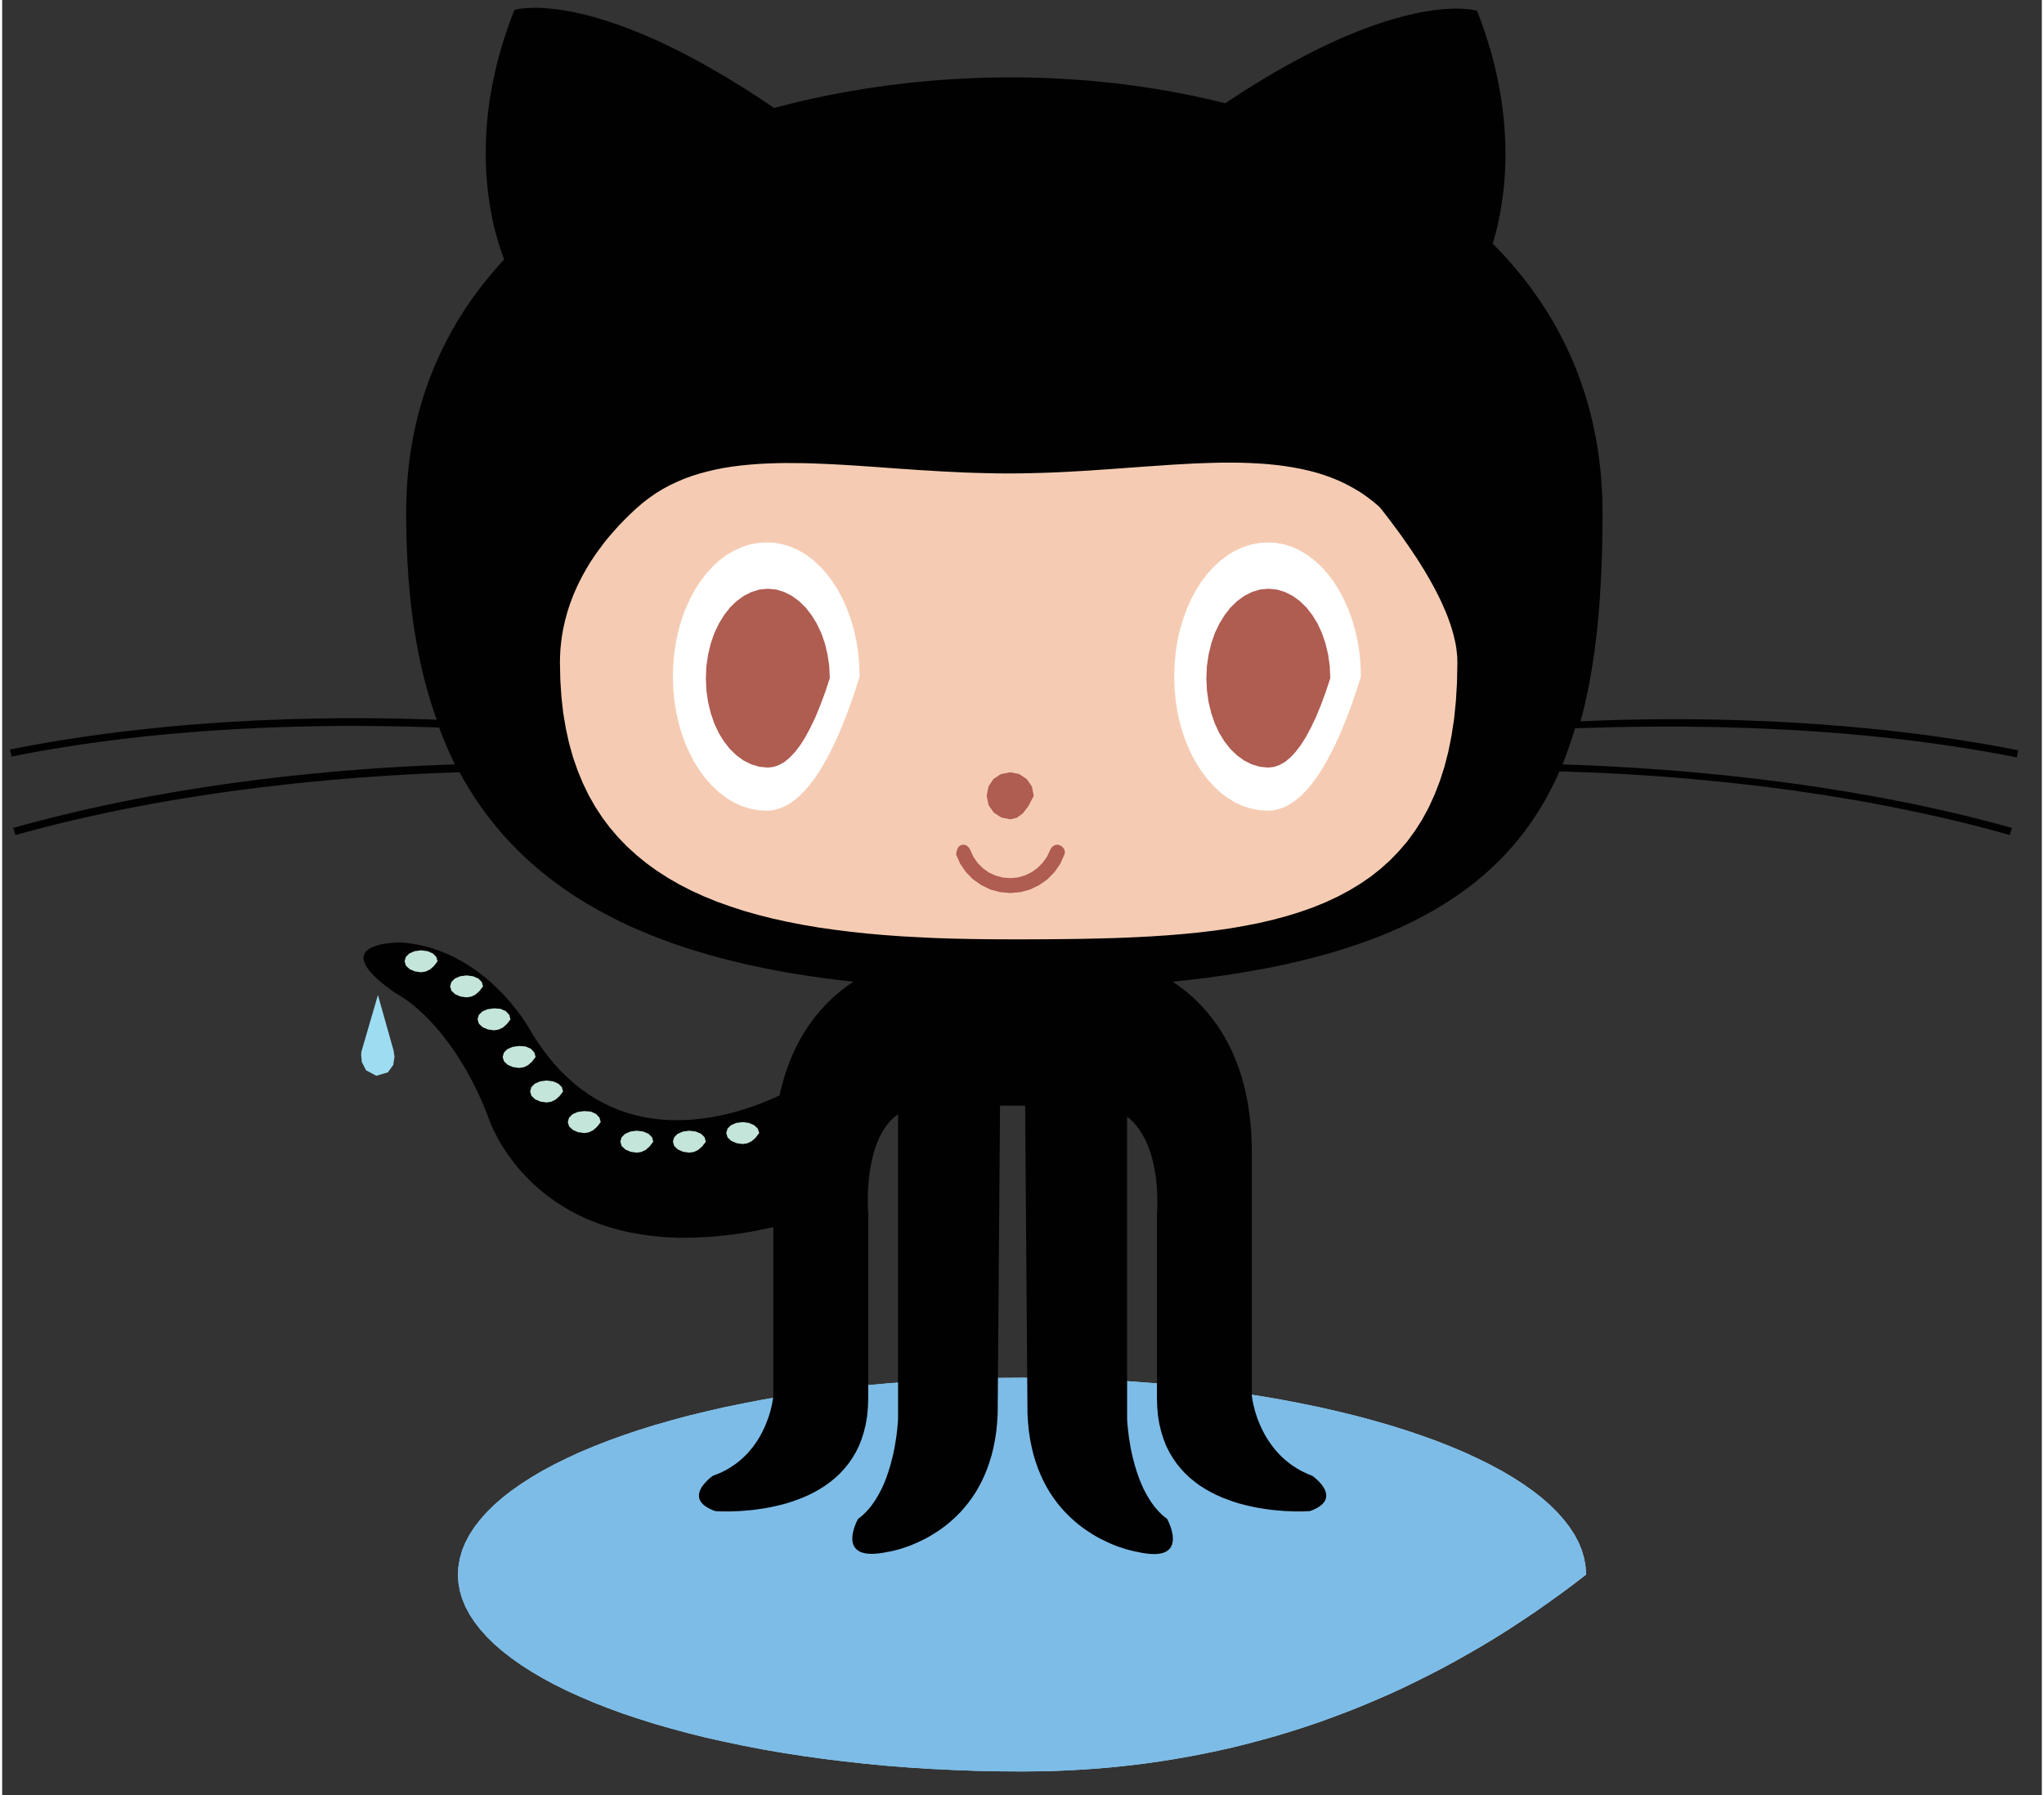 <?xml version="1.0" encoding="UTF-8" standalone="no"?>
<!DOCTYPE svg PUBLIC "-//W3C//DTD SVG 1.1//EN" "http://www.w3.org/Graphics/SVG/1.1/DTD/svg11.dtd">
<svg version="1.1" xmlns="http://www.w3.org/2000/svg" xmlns:xlink="http://www.w3.org/1999/xlink" preserveAspectRatio="xMidYMid meet" viewBox="-1 -0.617 260 228.867" width="256" height="224.87"><rect x="-1" y="-0.617" width="260" height="228.867" fill="#333333" stroke="none"/><defs><path d="M134.9 175.13L137.8 175.24L140.66 175.38L143.49 175.56L146.28 175.78L149.02 176.03L151.72 176.33L154.38 176.65L156.98 177.02L159.54 177.41L162.04 177.84L164.48 178.31L166.87 178.8L169.2 179.33L171.46 179.88L173.66 180.47L175.79 181.08L177.85 181.72L179.84 182.39L181.75 183.08L183.59 183.8L185.35 184.54L187.02 185.31L188.62 186.1L190.13 186.91L191.54 187.74L192.87 188.6L194.11 189.47L195.25 190.36L196.29 191.27L197.23 192.2L198.07 193.15L198.81 194.11L199.44 195.08L199.96 196.07L200.37 197.07L200.66 198.09L200.84 199.11L200.9 200.15L199.29 201.39L197.66 202.6L196.03 203.77L194.39 204.92L192.73 206.03L191.07 207.12L189.4 208.17L187.72 209.19L186.03 210.17L184.33 211.13L182.62 212.06L180.9 212.95L179.18 213.81L177.44 214.65L175.7 215.45L173.94 216.21L172.18 216.95L170.4 217.66L168.62 218.33L166.83 218.98L165.02 219.59L163.21 220.17L161.39 220.72L159.56 221.23L157.72 221.72L155.87 222.18L154.01 222.6L152.15 222.99L150.27 223.35L148.38 223.68L146.49 223.98L144.58 224.25L142.67 224.48L140.74 224.69L138.81 224.86L136.87 225L134.91 225.11L132.95 225.19L130.98 225.23L129 225.25L126.04 225.23L123.1 225.17L120.2 225.06L117.34 224.92L114.51 224.74L111.72 224.52L108.98 224.26L106.28 223.96L103.62 223.63L101.02 223.27L98.46 222.87L95.96 222.44L93.52 221.97L91.13 221.47L88.8 220.95L86.54 220.39L84.34 219.8L82.21 219.19L80.15 218.54L78.16 217.88L76.25 217.18L74.41 216.46L72.65 215.71L70.98 214.95L69.38 214.16L67.87 213.34L66.46 212.51L65.13 211.66L63.89 210.78L62.75 209.89L61.71 208.99L60.77 208.06L59.93 207.12L59.19 206.16L58.56 205.19L58.04 204.21L57.63 203.21L57.34 202.2L57.16 201.18L57.1 200.15L57.16 199.11L57.34 198.09L57.63 197.07L58.04 196.07L58.56 195.08L59.19 194.11L59.93 193.15L60.77 192.2L61.71 191.27L62.75 190.36L63.89 189.47L65.13 188.6L66.46 187.74L67.87 186.91L69.38 186.1L70.98 185.31L72.65 184.54L74.41 183.8L76.25 183.08L78.16 182.39L80.15 181.72L82.21 181.08L84.34 180.47L86.54 179.88L88.8 179.33L91.13 178.8L93.52 178.31L95.96 177.84L98.46 177.41L101.02 177.02L103.62 176.65L106.28 176.33L108.98 176.03L111.72 175.78L114.51 175.56L117.34 175.38L120.2 175.24L123.1 175.13L126.04 175.07L129 175.05L131.96 175.07L134.9 175.13Z" id="a2PxOUolfr"></path><path d="M134.9 175.13L137.8 175.24L140.66 175.38L143.49 175.56L146.28 175.78L149.02 176.03L151.72 176.33L154.38 176.65L156.98 177.02L159.54 177.41L162.04 177.84L164.48 178.31L166.87 178.8L169.2 179.33L171.46 179.88L173.66 180.47L175.79 181.08L177.85 181.72L179.84 182.39L181.75 183.08L183.59 183.8L185.35 184.54L187.02 185.31L188.62 186.1L190.13 186.91L191.54 187.74L192.87 188.6L194.11 189.47L195.25 190.36L196.29 191.27L197.23 192.2L198.07 193.15L198.81 194.11L199.44 195.08L199.96 196.07L200.37 197.07L200.66 198.09L200.84 199.11L200.9 200.15L199.29 201.39L197.66 202.6L196.03 203.77L194.39 204.92L192.73 206.03L191.07 207.12L189.4 208.17L187.72 209.19L186.03 210.17L184.33 211.13L182.62 212.06L180.9 212.95L179.18 213.81L177.44 214.65L175.7 215.45L173.94 216.21L172.18 216.95L170.4 217.66L168.62 218.33L166.83 218.98L165.02 219.59L163.21 220.17L161.39 220.72L159.56 221.23L157.72 221.72L155.87 222.18L154.01 222.6L152.15 222.99L150.27 223.35L148.38 223.68L146.49 223.98L144.58 224.25L142.67 224.48L140.74 224.69L138.81 224.86L136.87 225L134.91 225.11L132.95 225.19L130.98 225.23L129 225.25L126.04 225.23L123.1 225.17L120.2 225.06L117.34 224.92L114.51 224.74L111.72 224.52L108.98 224.26L106.28 223.96L103.62 223.63L101.02 223.27L98.46 222.87L95.96 222.44L93.52 221.97L91.13 221.47L88.8 220.95L86.54 220.39L84.34 219.8L82.21 219.19L80.15 218.54L78.16 217.88L76.25 217.18L74.41 216.46L72.65 215.71L70.98 214.95L69.38 214.16L67.87 213.34L66.46 212.51L65.13 211.66L63.89 210.78L62.75 209.89L61.71 208.99L60.77 208.06L59.93 207.12L59.19 206.16L58.56 205.19L58.04 204.21L57.63 203.21L57.34 202.2L57.16 201.18L57.1 200.15L57.16 199.11L57.34 198.09L57.63 197.07L58.04 196.07L58.56 195.08L59.19 194.11L59.93 193.15L60.77 192.2L61.71 191.27L62.75 190.36L63.89 189.47L65.13 188.6L66.46 187.74L67.87 186.91L69.38 186.1L70.98 185.31L72.65 184.54L74.41 183.8L76.25 183.08L78.16 182.39L80.15 181.72L82.21 181.08L84.34 180.47L86.54 179.88L88.8 179.33L91.13 178.8L93.52 178.31L95.96 177.84L98.46 177.41L101.02 177.02L103.62 176.65L106.28 176.33L108.98 176.03L111.72 175.78L114.51 175.56L117.34 175.38L120.2 175.24L123.1 175.13L126.04 175.07L129 175.05L131.96 175.07L134.9 175.13Z" id="a1qmX7gTJN"></path><path d="M48.3 131.22L48.7 132.64L48.9 133.35L49.01 134.13L48.85 135.17L48.17 136.11L46.7 136.55L45.39 135.85L44.85 134.81L44.76 133.86L44.8 133.45L45.01 132.73L46.06 129.13L46.9 126.25L47.7 129.09L48.3 131.22Z" id="g5SF7STIpE"></path><path d="M68.13 0.42L68.71 0.47L69.33 0.53L69.99 0.61L70.69 0.72L71.44 0.85L72.23 1.01L73.06 1.2L73.93 1.42L74.85 1.68L75.81 1.97L76.82 2.3L77.87 2.66L78.97 3.07L80.11 3.53L81.29 4.03L82.53 4.57L83.8 5.17L85.13 5.82L86.5 6.53L87.91 7.29L89.37 8.11L90.88 8.98L92.44 9.93L94.05 10.93L95.7 12.01L97.4 13.15L98.13 12.96L98.86 12.77L99.59 12.59L100.33 12.41L101.06 12.24L101.8 12.07L102.54 11.9L103.29 11.75L104.03 11.59L104.78 11.44L105.52 11.3L106.27 11.16L107.02 11.03L107.78 10.9L108.53 10.77L109.28 10.65L110.04 10.54L110.8 10.43L111.55 10.32L112.31 10.22L113.07 10.13L113.83 10.04L114.59 9.95L115.36 9.87L116.12 9.8L116.88 9.73L117.65 9.66L118.41 9.6L119.18 9.54L119.94 9.49L120.71 9.45L121.47 9.41L122.24 9.37L123.01 9.34L123.77 9.31L124.54 9.29L125.3 9.27L126.07 9.26L126.83 9.25L127.6 9.25L128.3 9.25L128.99 9.26L129.69 9.27L130.39 9.28L131.09 9.3L131.78 9.32L132.48 9.35L133.18 9.38L133.87 9.42L134.57 9.46L135.26 9.5L135.95 9.55L136.65 9.6L137.34 9.65L138.03 9.71L138.72 9.78L139.41 9.85L140.1 9.92L140.79 9.99L141.48 10.07L142.16 10.16L142.85 10.25L143.53 10.34L144.21 10.44L144.89 10.54L145.57 10.64L146.25 10.75L146.92 10.87L147.6 10.98L148.27 11.11L148.94 11.23L149.61 11.36L150.28 11.5L150.95 11.63L151.61 11.78L152.27 11.92L152.93 12.07L153.59 12.23L154.25 12.39L154.9 12.55L156.55 11.47L158.15 10.45L159.71 9.49L161.22 8.6L162.68 7.77L164.1 6.99L165.47 6.27L166.8 5.6L168.08 4.99L169.32 4.42L170.52 3.9L171.67 3.43L172.77 3L173.84 2.62L174.86 2.27L175.83 1.96L176.77 1.69L177.66 1.45L178.51 1.24L179.31 1.06L180.08 0.91L180.8 0.79L181.48 0.69L182.12 0.61L182.72 0.55L183.28 0.52L183.8 0.49L184.28 0.48L184.72 0.49L185.12 0.5L185.48 0.52L185.8 0.55L186.09 0.58L186.33 0.61L186.54 0.65L186.7 0.68L186.83 0.71L186.93 0.73L186.98 0.74L187 0.75L187.4 1.79L187.77 2.81L188.11 3.83L188.43 4.83L188.73 5.82L189 6.79L189.24 7.76L189.46 8.71L189.66 9.64L189.84 10.57L190 11.47L190.14 12.37L190.26 13.25L190.36 14.11L190.45 14.96L190.51 15.8L190.56 16.62L190.6 17.42L190.62 18.21L190.63 18.97L190.62 19.73L190.6 20.46L190.57 21.18L190.53 21.88L190.48 22.56L190.42 23.23L190.35 23.87L190.27 24.5L190.18 25.11L190.09 25.7L190 26.27L189.9 26.81L189.79 27.34L189.68 27.85L189.57 28.34L189.46 28.8L189.34 29.25L189.23 29.67L189.11 30.07L189 30.45L189.64 31.1L190.27 31.76L190.88 32.43L191.48 33.11L192.07 33.81L192.65 34.51L193.21 35.22L193.76 35.95L194.29 36.68L194.82 37.43L195.32 38.18L195.82 38.95L196.3 39.73L196.76 40.51L197.21 41.31L197.64 42.12L198.06 42.94L198.47 43.77L198.85 44.61L199.23 45.46L199.58 46.32L199.92 47.2L200.24 48.08L200.55 48.98L200.84 49.88L201.11 50.8L201.36 51.72L201.6 52.66L201.82 53.61L202.02 54.57L202.2 55.54L202.37 56.52L202.52 57.51L202.64 58.51L202.75 59.52L202.84 60.55L202.91 61.58L202.96 62.63L202.99 63.68L203 64.75L203 65.49L202.99 66.23L202.99 66.96L202.98 67.69L202.97 68.42L202.95 69.14L202.93 69.86L202.91 70.58L202.89 71.29L202.86 72L202.83 72.7L202.79 73.41L202.75 74.1L202.71 74.8L202.67 75.49L202.62 76.17L202.57 76.85L202.51 77.53L202.45 78.21L202.39 78.87L202.32 79.54L202.25 80.2L202.17 80.86L202.09 81.51L202.01 82.16L201.92 82.8L201.83 83.44L201.73 84.08L201.63 84.71L201.52 85.34L201.41 85.96L201.3 86.58L201.18 87.19L201.05 87.8L200.92 88.4L200.79 89L200.65 89.6L200.5 90.19L200.35 90.77L200.2 91.35L201.2 91.31L202.23 91.27L203.29 91.23L204.38 91.19L205.49 91.16L206.64 91.14L207.81 91.12L209.01 91.1L210.23 91.09L211.48 91.08L212.75 91.08L214.04 91.09L215.36 91.1L216.69 91.12L218.05 91.15L219.42 91.18L220.82 91.23L222.23 91.28L223.66 91.33L225.1 91.4L226.56 91.48L228.03 91.56L229.52 91.66L231.02 91.76L232.53 91.88L234.05 92L235.58 92.14L237.12 92.29L238.67 92.44L240.22 92.62L241.78 92.8L243.35 92.99L244.92 93.2L246.5 93.43L248.08 93.66L249.66 93.91L251.25 94.17L252.83 94.45L254.42 94.74L256 95.05L255.8 95.95L254.21 95.64L252.62 95.35L251.03 95.07L249.43 94.81L247.84 94.56L246.26 94.33L244.67 94.11L243.09 93.9L241.51 93.71L239.94 93.53L238.38 93.36L236.82 93.2L235.27 93.06L233.73 92.92L232.2 92.8L230.68 92.69L229.17 92.59L227.68 92.49L226.19 92.41L224.73 92.34L223.27 92.27L221.83 92.22L220.41 92.17L219 92.13L217.61 92.09L216.24 92.07L214.89 92.05L213.56 92.03L212.26 92.03L210.97 92.03L209.71 92.03L208.47 92.04L207.25 92.05L206.06 92.07L204.9 92.09L203.76 92.12L202.65 92.15L201.57 92.18L200.52 92.21L199.5 92.25L199.46 92.37L199.42 92.49L199.39 92.61L199.35 92.73L199.31 92.85L199.27 92.96L199.24 93.08L199.2 93.2L199.16 93.32L199.12 93.43L199.09 93.55L199.05 93.67L199.01 93.78L198.97 93.9L198.93 94.01L198.89 94.13L198.85 94.24L198.82 94.36L198.78 94.47L198.74 94.59L198.7 94.7L198.66 94.82L198.62 94.93L198.58 95.04L198.54 95.16L198.5 95.27L198.46 95.38L198.42 95.5L198.37 95.61L198.33 95.72L198.29 95.84L198.25 95.95L198.21 96.06L198.16 96.17L198.12 96.29L198.08 96.4L198.03 96.51L197.99 96.62L197.94 96.74L197.9 96.85L198.89 96.88L199.91 96.92L200.96 96.96L202.05 97.01L203.18 97.06L204.33 97.12L205.51 97.19L206.73 97.26L207.97 97.34L209.24 97.43L210.54 97.52L211.86 97.62L213.21 97.73L214.58 97.85L215.98 97.98L217.39 98.12L218.83 98.26L220.28 98.42L221.76 98.59L223.25 98.76L224.76 98.95L226.28 99.15L227.82 99.36L229.37 99.58L230.94 99.81L232.51 100.06L234.1 100.32L235.69 100.59L237.3 100.87L238.91 101.17L240.52 101.48L242.15 101.8L243.77 102.14L245.4 102.5L247.04 102.87L248.67 103.25L250.31 103.65L251.94 104.07L253.57 104.5L255.2 104.95L254.9 105.85L253.26 105.39L251.62 104.95L249.98 104.53L248.34 104.12L246.7 103.73L245.05 103.36L243.41 103L241.78 102.66L240.15 102.33L238.52 102.01L236.9 101.71L235.29 101.42L233.68 101.15L232.09 100.89L230.51 100.64L228.94 100.41L227.38 100.18L225.83 99.97L224.3 99.77L222.79 99.59L221.29 99.41L219.81 99.25L218.35 99.09L216.91 98.95L215.49 98.81L214.1 98.68L212.73 98.57L211.38 98.46L210.06 98.36L208.76 98.27L207.49 98.19L206.25 98.11L205.04 98.04L203.87 97.98L202.72 97.93L201.6 97.88L200.52 97.84L199.48 97.81L198.47 97.77L197.5 97.75L197.01 98.84L196.48 99.9L195.93 100.95L195.35 101.97L194.73 102.97L194.09 103.96L193.41 104.92L192.7 105.87L191.95 106.79L191.18 107.69L190.36 108.57L189.51 109.43L188.62 110.27L187.7 111.09L186.74 111.88L185.73 112.66L184.69 113.41L183.61 114.14L182.49 114.85L181.33 115.54L180.12 116.2L178.87 116.85L177.58 117.47L176.24 118.07L174.86 118.65L173.43 119.2L171.95 119.73L170.43 120.24L168.86 120.73L167.24 121.19L165.57 121.63L163.85 122.05L162.08 122.45L160.26 122.82L158.38 123.16L156.45 123.49L154.47 123.79L152.44 124.07L150.35 124.32L148.2 124.55L148.58 124.8L148.95 125.07L149.32 125.35L149.7 125.64L150.07 125.94L150.44 126.25L150.81 126.58L151.17 126.92L151.53 127.28L151.89 127.65L152.24 128.03L152.59 128.43L152.93 128.84L153.26 129.27L153.59 129.71L153.92 130.16L154.23 130.64L154.54 131.13L154.84 131.63L155.13 132.15L155.41 132.69L155.68 133.24L155.94 133.81L156.18 134.4L156.42 135.01L156.65 135.63L156.86 136.27L157.06 136.93L157.25 137.61L157.43 138.3L157.58 139.02L157.73 139.75L157.86 140.51L157.97 141.28L158.07 142.07L158.15 142.89L158.22 143.72L158.26 144.58L158.29 145.45L158.3 146.35L158.3 177.35L158.3 177.36L158.31 177.41L158.31 177.47L158.33 177.57L158.34 177.68L158.37 177.82L158.39 177.98L158.43 178.16L158.47 178.36L158.52 178.58L158.58 178.81L158.64 179.06L158.71 179.33L158.8 179.6L158.89 179.89L158.99 180.19L159.11 180.5L159.24 180.82L159.37 181.14L159.53 181.48L159.69 181.81L159.87 182.15L160.06 182.49L160.27 182.84L160.49 183.18L160.73 183.52L160.98 183.86L161.25 184.2L161.54 184.53L161.84 184.86L162.17 185.18L162.51 185.49L162.87 185.79L163.26 186.09L163.66 186.37L164.08 186.63L164.53 186.89L165 187.12L165.49 187.35L166 187.55L166.01 187.56L166.03 187.57L166.07 187.6L166.11 187.63L166.17 187.68L166.24 187.73L166.32 187.79L166.4 187.86L166.49 187.94L166.59 188.03L166.68 188.12L166.79 188.22L166.89 188.32L166.99 188.44L167.09 188.55L167.19 188.67L167.29 188.8L167.38 188.93L167.46 189.06L167.54 189.2L167.61 189.34L167.67 189.48L167.71 189.63L167.75 189.77L167.77 189.92L167.78 190.07L167.77 190.22L167.75 190.37L167.71 190.52L167.65 190.67L167.56 190.82L167.46 190.97L167.33 191.11L167.18 191.26L167 191.4L166.8 191.54L166.57 191.67L166.31 191.8L166.02 191.93L165.7 192.05L165.66 192.05L165.56 192.06L165.39 192.07L165.15 192.08L164.86 192.09L164.52 192.09L164.12 192.09L163.67 192.09L163.18 192.07L162.65 192.05L162.09 192.01L161.49 191.96L160.86 191.9L160.21 191.81L159.53 191.71L158.84 191.59L158.13 191.44L157.41 191.27L156.68 191.08L155.95 190.85L155.22 190.59L154.49 190.31L153.77 189.99L153.06 189.63L152.37 189.24L151.69 188.81L151.04 188.33L150.41 187.82L149.81 187.26L149.25 186.65L148.72 186L148.23 185.29L147.78 184.54L147.38 183.73L147.04 182.86L146.75 181.94L146.51 180.96L146.34 179.92L146.24 178.82L146.2 177.65L146.2 154.05L146.2 154.03L146.21 153.99L146.21 153.91L146.22 153.8L146.23 153.67L146.23 153.51L146.24 153.32L146.25 153.12L146.25 152.89L146.25 152.63L146.25 152.36L146.25 152.07L146.24 151.77L146.23 151.44L146.21 151.11L146.19 150.76L146.16 150.4L146.12 150.02L146.08 149.64L146.03 149.25L145.96 148.85L145.89 148.45L145.81 148.04L145.72 147.63L145.62 147.22L145.51 146.81L145.39 146.4L145.25 145.99L145.1 145.59L144.93 145.19L144.76 144.8L144.56 144.41L144.35 144.03L144.13 143.67L143.88 143.31L143.62 142.97L143.35 142.64L143.05 142.33L142.73 142.03L142.4 141.75L142.4 180.25L142.4 180.27L142.4 180.32L142.41 180.4L142.41 180.51L142.42 180.66L142.43 180.83L142.45 181.02L142.47 181.25L142.49 181.49L142.52 181.76L142.56 182.05L142.59 182.35L142.64 182.68L142.69 183.02L142.75 183.38L142.81 183.75L142.88 184.13L142.96 184.52L143.05 184.93L143.15 185.34L143.26 185.75L143.37 186.18L143.5 186.6L143.63 187.03L143.78 187.46L143.93 187.89L144.1 188.32L144.28 188.74L144.47 189.16L144.68 189.57L144.9 189.98L145.13 190.37L145.37 190.76L145.63 191.13L145.9 191.5L146.19 191.84L146.49 192.17L146.81 192.48L147.15 192.78L147.5 193.05L147.51 193.06L147.52 193.09L147.55 193.14L147.58 193.21L147.62 193.3L147.67 193.4L147.72 193.51L147.78 193.64L147.83 193.78L147.89 193.93L147.95 194.09L148 194.26L148.05 194.43L148.1 194.62L148.14 194.8L148.18 194.99L148.21 195.18L148.22 195.37L148.23 195.56L148.23 195.75L148.21 195.94L148.17 196.12L148.13 196.29L148.06 196.46L147.98 196.62L147.88 196.78L147.75 196.92L147.61 197.05L147.44 197.17L147.25 197.27L147.03 197.36L146.78 197.43L146.51 197.48L146.21 197.52L145.87 197.53L145.51 197.52L145.11 197.49L144.68 197.44L144.21 197.36L143.7 197.25L143.68 197.25L143.6 197.23L143.48 197.21L143.32 197.18L143.12 197.13L142.88 197.08L142.61 197L142.3 196.92L141.96 196.81L141.6 196.69L141.2 196.56L140.79 196.4L140.35 196.22L139.9 196.02L139.43 195.79L138.94 195.55L138.45 195.28L137.95 194.98L137.44 194.65L136.92 194.3L136.41 193.92L135.9 193.51L135.39 193.06L134.89 192.58L134.39 192.07L133.91 191.53L133.44 190.95L132.99 190.33L132.55 189.68L132.14 188.98L131.75 188.25L131.39 187.47L131.05 186.65L130.75 185.79L130.47 184.89L130.24 183.93L130.04 182.94L129.88 181.89L129.77 180.79L129.7 179.65L129.4 140.35L126.2 140.35L125.9 179.65L125.83 180.8L125.72 181.9L125.56 182.95L125.36 183.96L125.13 184.91L124.85 185.82L124.55 186.69L124.21 187.51L123.85 188.29L123.46 189.02L123.05 189.72L122.61 190.38L122.16 190.99L121.69 191.57L121.21 192.12L120.71 192.63L120.21 193.1L119.7 193.55L119.19 193.96L118.67 194.34L118.16 194.69L117.65 195.01L117.15 195.31L116.66 195.58L116.17 195.82L115.7 196.04L115.25 196.24L114.81 196.42L114.4 196.57L114 196.71L113.64 196.83L113.3 196.93L112.99 197.01L112.72 197.08L112.48 197.14L112.28 197.18L112.12 197.21L112 197.23L111.92 197.25L111.9 197.25L111.39 197.35L110.92 197.42L110.49 197.47L110.09 197.5L109.73 197.5L109.39 197.48L109.09 197.45L108.82 197.39L108.57 197.32L108.35 197.23L108.16 197.12L107.99 197L107.85 196.87L107.72 196.73L107.62 196.58L107.54 196.42L107.47 196.25L107.43 196.08L107.39 195.9L107.37 195.71L107.37 195.53L107.38 195.34L107.39 195.15L107.42 194.96L107.46 194.77L107.5 194.59L107.55 194.41L107.6 194.24L107.65 194.07L107.71 193.92L107.77 193.77L107.82 193.63L107.88 193.5L107.93 193.39L107.98 193.29L108.02 193.21L108.05 193.14L108.08 193.09L108.09 193.06L108.1 193.05L108.45 192.78L108.79 192.48L109.11 192.17L109.41 191.84L109.7 191.5L109.97 191.13L110.23 190.76L110.47 190.37L110.7 189.98L110.92 189.57L111.13 189.16L111.32 188.74L111.5 188.32L111.67 187.89L111.82 187.46L111.97 187.03L112.1 186.6L112.23 186.18L112.34 185.75L112.45 185.34L112.55 184.93L112.64 184.52L112.72 184.13L112.79 183.75L112.85 183.38L112.91 183.02L112.96 182.68L113.01 182.35L113.04 182.05L113.08 181.76L113.11 181.49L113.13 181.25L113.15 181.02L113.17 180.83L113.18 180.66L113.19 180.51L113.19 180.4L113.2 180.32L113.2 180.27L113.2 180.25L113.2 141.45L112.87 141.7L112.55 141.97L112.25 142.27L111.98 142.58L111.72 142.91L111.47 143.26L111.25 143.62L111.04 143.99L110.84 144.37L110.67 144.77L110.5 145.17L110.35 145.58L110.21 146L110.09 146.42L109.98 146.84L109.88 147.27L109.79 147.69L109.71 148.11L109.64 148.53L109.57 148.95L109.52 149.36L109.48 149.76L109.44 150.15L109.41 150.54L109.39 150.91L109.37 151.26L109.36 151.61L109.35 151.93L109.35 152.24L109.35 152.53L109.35 152.8L109.35 153.05L109.36 153.27L109.37 153.47L109.37 153.64L109.38 153.78L109.39 153.9L109.39 153.98L109.4 154.03L109.4 154.05L109.4 177.65L109.36 178.82L109.26 179.92L109.09 180.96L108.85 181.94L108.56 182.86L108.22 183.73L107.82 184.54L107.37 185.29L106.88 186L106.35 186.65L105.79 187.26L105.19 187.82L104.56 188.33L103.91 188.81L103.23 189.24L102.54 189.63L101.83 189.99L101.11 190.31L100.38 190.59L99.65 190.85L98.92 191.08L98.19 191.27L97.47 191.44L96.76 191.59L96.07 191.71L95.39 191.81L94.74 191.9L94.11 191.96L93.51 192.01L92.95 192.05L92.42 192.07L91.93 192.09L91.48 192.09L91.08 192.09L90.74 192.09L90.45 192.08L90.21 192.07L90.04 192.06L89.94 192.05L89.9 192.05L89.58 191.93L89.29 191.8L89.03 191.67L88.8 191.54L88.6 191.4L88.42 191.26L88.27 191.11L88.14 190.97L88.04 190.82L87.95 190.67L87.89 190.52L87.85 190.37L87.83 190.22L87.82 190.07L87.83 189.92L87.85 189.77L87.89 189.63L87.93 189.48L87.99 189.34L88.06 189.2L88.14 189.06L88.22 188.93L88.31 188.8L88.41 188.67L88.51 188.55L88.61 188.44L88.71 188.32L88.81 188.22L88.92 188.12L89.01 188.03L89.11 187.94L89.2 187.86L89.28 187.79L89.36 187.73L89.43 187.68L89.49 187.63L89.53 187.6L89.57 187.57L89.59 187.56L89.6 187.55L90.12 187.35L90.62 187.14L91.09 186.91L91.54 186.66L91.97 186.39L92.38 186.12L92.76 185.83L93.13 185.53L93.47 185.22L93.8 184.9L94.11 184.58L94.39 184.24L94.67 183.91L94.92 183.57L95.16 183.22L95.38 182.88L95.58 182.54L95.77 182.19L95.95 181.85L96.11 181.51L96.26 181.18L96.4 180.85L96.52 180.53L96.63 180.22L96.74 179.92L96.83 179.63L96.91 179.35L96.98 179.08L97.04 178.83L97.1 178.59L97.14 178.37L97.18 178.17L97.21 177.99L97.24 177.83L97.26 177.69L97.28 177.57L97.29 177.47L97.29 177.41L97.3 177.36L97.3 177.35L97.3 155.85L95.09 156.31L92.96 156.67L90.92 156.93L88.97 157.1L87.09 157.19L85.3 157.2L83.59 157.13L81.96 156.98L80.4 156.77L78.91 156.5L77.5 156.17L76.16 155.78L74.89 155.35L73.69 154.87L72.56 154.35L71.48 153.79L70.48 153.2L69.53 152.59L68.64 151.95L67.81 151.3L67.04 150.63L66.32 149.96L65.66 149.28L65.04 148.61L64.48 147.94L63.97 147.28L63.5 146.63L63.07 146L62.69 145.4L62.35 144.83L62.06 144.28L61.8 143.78L61.57 143.32L61.38 142.9L61.23 142.54L61.11 142.23L61.01 141.98L60.95 141.8L60.91 141.69L60.9 141.65L60.54 140.74L60.17 139.87L59.79 139.03L59.41 138.22L59.02 137.45L58.63 136.7L58.24 135.99L57.84 135.3L57.44 134.65L57.05 134.02L56.65 133.43L56.26 132.86L55.86 132.31L55.47 131.8L55.09 131.31L54.71 130.85L54.33 130.41L53.96 129.99L53.6 129.6L53.25 129.24L52.91 128.89L52.57 128.57L52.25 128.28L51.94 128L51.64 127.74L51.35 127.51L51.08 127.29L50.82 127.09L50.58 126.92L50.35 126.76L50.15 126.62L49.96 126.49L49.79 126.38L49.64 126.29L49.51 126.22L49.4 126.15L49.31 126.11L49.25 126.08L49.21 126.06L49.2 126.05L48.51 125.56L47.89 125.1L47.34 124.66L46.86 124.24L46.45 123.85L46.09 123.48L45.79 123.13L45.55 122.8L45.36 122.49L45.22 122.21L45.12 121.94L45.07 121.69L45.06 121.46L45.09 121.25L45.16 121.05L45.26 120.87L45.38 120.7L45.54 120.55L45.71 120.41L45.91 120.29L46.13 120.18L46.36 120.08L46.61 119.99L46.86 119.91L47.12 119.84L47.39 119.78L47.65 119.73L47.92 119.69L48.17 119.65L48.43 119.62L48.67 119.6L48.9 119.58L49.11 119.57L49.3 119.56L49.47 119.55L49.62 119.55L49.74 119.55L49.83 119.55L49.88 119.55L49.9 119.55L50.69 119.63L51.47 119.74L52.22 119.88L52.96 120.05L53.67 120.25L54.37 120.48L55.05 120.73L55.7 121L56.34 121.29L56.96 121.61L57.56 121.94L58.14 122.28L58.7 122.64L59.24 123L59.76 123.38L60.26 123.77L60.74 124.16L61.2 124.55L61.64 124.95L62.06 125.35L62.46 125.75L62.84 126.14L63.2 126.53L63.54 126.91L63.86 127.28L64.16 127.64L64.44 127.99L64.7 128.33L64.94 128.64L65.16 128.94L65.36 129.22L65.53 129.48L65.69 129.72L65.82 129.93L65.94 130.11L66.03 130.26L66.11 130.39L66.16 130.48L66.19 130.53L66.2 130.55L66.96 131.8L67.75 132.96L68.55 134.04L69.38 135.04L70.22 135.96L71.09 136.8L71.96 137.58L72.85 138.28L73.75 138.91L74.66 139.49L75.58 139.99L76.5 140.44L77.43 140.84L78.36 141.17L79.29 141.46L80.22 141.69L81.15 141.88L82.08 142.02L83 142.13L83.91 142.19L84.82 142.21L85.71 142.2L86.59 142.16L87.46 142.09L88.31 141.99L89.15 141.87L89.97 141.73L90.76 141.57L91.54 141.39L92.29 141.2L93.01 140.99L93.71 140.78L94.38 140.56L95.01 140.33L95.62 140.11L96.19 139.88L96.72 139.66L97.22 139.45L97.68 139.24L98.1 139.05L98.22 138.49L98.36 137.95L98.5 137.41L98.65 136.89L98.8 136.38L98.97 135.88L99.14 135.39L99.32 134.91L99.5 134.44L99.7 133.99L99.89 133.54L100.1 133.1L100.31 132.68L100.53 132.26L100.75 131.85L100.98 131.45L101.21 131.07L101.45 130.69L101.69 130.32L101.94 129.96L102.19 129.61L102.44 129.27L102.7 128.94L102.97 128.62L103.23 128.3L103.5 128L103.78 127.7L104.05 127.41L104.33 127.13L104.61 126.86L104.89 126.59L105.18 126.34L105.46 126.09L105.75 125.85L106.04 125.61L106.33 125.39L106.62 125.17L106.92 124.95L107.21 124.75L107.5 124.55L105.48 124.32L103.51 124.07L101.58 123.79L99.7 123.49L97.85 123.16L96.05 122.81L94.3 122.44L92.58 122.04L90.91 121.62L89.28 121.18L87.69 120.71L86.14 120.23L84.62 119.71L83.15 119.18L81.72 118.62L80.33 118.05L78.97 117.45L77.65 116.82L76.37 116.18L75.13 115.51L73.92 114.82L72.74 114.12L71.61 113.39L70.51 112.63L69.44 111.86L68.41 111.07L67.41 110.25L66.44 109.42L65.51 108.56L64.61 107.69L63.74 106.79L62.9 105.88L62.1 104.94L61.33 103.99L60.58 103.01L59.87 102.02L59.18 101L58.53 99.97L57.9 98.92L57.3 97.85L56.32 97.88L55.3 97.92L54.24 97.96L53.16 98.01L52.04 98.06L50.9 98.12L49.72 98.19L48.51 98.26L47.28 98.34L46.02 98.43L44.74 98.52L43.43 98.62L42.1 98.73L40.74 98.85L39.37 98.98L37.97 99.11L36.55 99.26L35.11 99.41L33.66 99.58L32.19 99.75L30.7 99.94L29.2 100.13L27.68 100.34L26.15 100.56L24.61 100.79L23.06 101.03L21.5 101.28L19.92 101.55L18.34 101.83L16.76 102.13L15.16 102.43L13.57 102.75L11.96 103.09L10.36 103.44L8.75 103.8L7.14 104.18L5.53 104.57L3.92 104.98L2.31 105.41L0.7 105.85L0.4 104.95L1.99 104.51L3.59 104.08L5.18 103.67L6.78 103.28L8.37 102.9L9.97 102.53L11.56 102.18L13.15 101.84L14.73 101.52L16.31 101.21L17.89 100.91L19.45 100.63L21.01 100.36L22.56 100.1L24.1 99.86L25.63 99.62L27.15 99.4L28.66 99.19L30.15 98.99L31.63 98.8L33.09 98.62L34.53 98.45L35.96 98.29L37.37 98.15L38.76 98.01L40.13 97.88L41.48 97.75L42.81 97.64L44.12 97.54L45.4 97.44L46.66 97.35L47.89 97.27L49.09 97.2L50.27 97.13L51.42 97.07L52.54 97.01L53.63 96.96L54.68 96.92L55.71 96.88L56.7 96.85L56.65 96.74L56.6 96.62L56.54 96.51L56.49 96.4L56.44 96.28L56.39 96.17L56.33 96.05L56.28 95.94L56.23 95.82L56.18 95.71L56.12 95.59L56.07 95.48L56.02 95.36L55.97 95.24L55.92 95.13L55.87 95.01L55.82 94.89L55.76 94.77L55.71 94.66L55.66 94.54L55.61 94.42L55.56 94.3L55.51 94.18L55.46 94.06L55.41 93.94L55.36 93.83L55.31 93.71L55.26 93.59L55.22 93.47L55.17 93.35L55.12 93.23L55.07 93.11L55.02 92.99L54.98 92.87L54.93 92.75L54.88 92.63L54.84 92.51L54.79 92.39L54.75 92.27L54.7 92.15L53.7 92.11L52.68 92.08L51.62 92.05L50.54 92.02L49.43 92L48.3 91.98L47.14 91.96L45.96 91.95L44.75 91.94L43.53 91.94L42.28 91.94L41.01 91.95L39.72 91.97L38.41 91.99L37.08 92.02L35.73 92.06L34.37 92.1L32.99 92.15L31.6 92.21L30.19 92.28L28.77 92.35L27.33 92.44L25.88 92.53L24.42 92.63L22.95 92.75L21.48 92.87L19.99 93L18.49 93.15L16.99 93.3L15.48 93.47L13.96 93.65L12.44 93.84L10.92 94.05L9.39 94.26L7.86 94.49L6.33 94.74L4.8 94.99L3.26 95.26L1.73 95.55L0.2 95.85L0 94.95L1.53 94.65L3.06 94.36L4.59 94.09L6.12 93.83L7.65 93.59L9.18 93.36L10.7 93.14L12.22 92.93L13.74 92.74L15.25 92.56L16.75 92.39L18.25 92.23L19.74 92.08L21.22 91.94L22.7 91.81L24.16 91.7L25.61 91.59L27.05 91.49L28.48 91.4L29.9 91.33L31.3 91.25L32.69 91.19L34.07 91.14L35.42 91.09L36.77 91.05L38.09 91.02L39.4 90.99L40.68 90.98L41.95 90.96L43.2 90.96L44.43 90.96L45.63 90.96L46.81 90.97L47.97 90.98L49.11 91L50.22 91.02L51.31 91.05L52.36 91.08L53.4 91.11L54.4 91.15L54.19 90.57L53.99 89.99L53.8 89.4L53.61 88.8L53.43 88.21L53.25 87.6L53.08 87L52.92 86.39L52.76 85.77L52.61 85.15L52.46 84.53L52.32 83.9L52.19 83.27L52.06 82.63L51.94 81.99L51.82 81.35L51.71 80.7L51.6 80.04L51.5 79.39L51.4 78.73L51.31 78.06L51.22 77.39L51.14 76.72L51.07 76.04L51 75.36L50.93 74.67L50.87 73.98L50.81 73.28L50.76 72.59L50.72 71.88L50.67 71.18L50.64 70.47L50.6 69.75L50.58 69.04L50.55 68.32L50.53 67.59L50.52 66.86L50.51 66.13L50.5 65.39L50.5 64.65L50.51 63.67L50.54 62.7L50.58 61.74L50.64 60.79L50.72 59.85L50.81 58.92L50.92 57.99L51.05 57.08L51.2 56.17L51.36 55.27L51.53 54.38L51.73 53.51L51.93 52.63L52.16 51.77L52.4 50.92L52.65 50.08L52.92 49.24L53.21 48.41L53.51 47.6L53.83 46.79L54.15 45.99L54.5 45.2L54.86 44.41L55.23 43.64L55.62 42.88L56.02 42.12L56.43 41.37L56.86 40.63L57.3 39.9L57.76 39.18L58.22 38.47L58.7 37.77L59.2 37.07L59.7 36.39L60.22 35.71L60.75 35.04L61.3 34.38L61.85 33.73L62.42 33.08L63 32.45L62.9 32.21L62.8 31.93L62.69 31.62L62.57 31.28L62.44 30.9L62.31 30.49L62.18 30.05L62.04 29.57L61.9 29.07L61.77 28.54L61.63 27.97L61.5 27.38L61.38 26.75L61.26 26.1L61.14 25.42L61.04 24.71L60.94 23.98L60.86 23.21L60.78 22.43L60.72 21.61L60.68 20.77L60.65 19.91L60.64 19.02L60.65 18.11L60.67 17.17L60.72 16.21L60.79 15.23L60.88 14.23L61 13.2L61.14 12.16L61.32 11.09L61.52 10.01L61.75 8.9L62.01 7.77L62.3 6.63L62.63 5.47L62.99 4.29L63.39 3.09L63.82 1.88L64.3 0.65L64.32 0.64L64.38 0.63L64.47 0.61L64.61 0.58L64.78 0.54L64.99 0.51L65.24 0.47L65.53 0.44L65.87 0.42L66.24 0.4L66.65 0.38L67.1 0.38L67.6 0.39L68.13 0.42Z" id="a19qTMyqRi"></path><path d="M158.03 58.42L159.17 58.48L160.3 58.56L161.41 58.67L162.5 58.81L163.56 58.98L164.61 59.18L165.63 59.41L166.64 59.68L167.62 59.99L168.57 60.34L169.51 60.73L170.42 61.17L171.3 61.65L172.17 62.17L173 62.75L173.81 63.37L174.6 64.05L175.09 64.67L175.57 65.29L176.03 65.9L176.48 66.5L176.92 67.09L177.35 67.68L177.76 68.27L178.16 68.84L178.55 69.41L178.93 69.98L179.3 70.53L179.65 71.08L179.99 71.63L180.32 72.16L180.63 72.69L180.94 73.22L181.23 73.74L181.51 74.25L181.77 74.75L182.03 75.25L182.27 75.74L182.5 76.23L182.71 76.71L182.92 77.18L183.11 77.64L183.29 78.1L183.45 78.56L183.61 79L183.75 79.44L183.88 79.88L184 80.3L184.1 80.72L184.2 81.14L184.28 81.54L184.35 81.94L184.4 82.34L184.44 82.73L184.48 83.11L184.49 83.48L184.5 83.85L184.45 86.37L184.31 88.76L184.08 91.04L183.75 93.2L183.34 95.24L182.84 97.18L182.25 99.01L181.58 100.73L180.84 102.35L180.01 103.88L179.1 105.31L178.12 106.65L177.06 107.89L175.93 109.06L174.73 110.14L173.47 111.14L172.13 112.06L170.73 112.91L169.27 113.69L167.75 114.4L166.17 115.05L164.53 115.63L162.83 116.16L161.09 116.63L159.29 117.05L157.43 117.42L155.54 117.75L153.59 118.03L151.6 118.27L149.57 118.47L147.5 118.64L145.38 118.78L143.23 118.89L141.05 118.98L138.83 119.04L136.58 119.09L134.3 119.12L131.99 119.14L129.66 119.15L127.3 119.15L124.94 119.14L122.61 119.11L120.3 119.06L118.02 118.99L115.77 118.88L113.55 118.76L111.37 118.6L109.22 118.41L107.1 118.18L105.03 117.92L103 117.63L101.01 117.29L99.06 116.91L97.17 116.49L95.31 116.02L93.51 115.51L91.77 114.94L90.07 114.33L88.43 113.66L86.85 112.94L85.33 112.16L83.87 111.32L82.47 110.42L81.13 109.45L79.87 108.42L78.67 107.33L77.54 106.16L76.48 104.93L75.5 103.62L74.59 102.23L73.76 100.77L73.02 99.23L72.35 97.61L71.76 95.91L71.26 94.12L70.85 92.25L70.52 90.29L70.29 88.23L70.15 86.09L70.1 83.85L70.11 83.3L70.13 82.76L70.16 82.22L70.21 81.68L70.27 81.14L70.34 80.6L70.43 80.07L70.52 79.54L70.64 79.01L70.76 78.48L70.9 77.96L71.04 77.43L71.21 76.91L71.38 76.4L71.57 75.89L71.76 75.37L71.97 74.87L72.2 74.36L72.43 73.86L72.68 73.36L72.93 72.87L73.2 72.38L73.48 71.89L73.77 71.4L74.07 70.92L74.39 70.44L74.71 69.97L75.05 69.5L75.4 69.03L75.75 68.56L76.12 68.1L76.5 67.65L76.89 67.2L77.29 66.75L77.7 66.3L78.12 65.87L78.55 65.43L78.99 65L79.44 64.57L79.9 64.15L80.69 63.47L81.5 62.85L82.34 62.27L83.2 61.74L84.09 61.26L85 60.83L85.93 60.43L86.89 60.08L87.88 59.77L88.88 59.5L89.91 59.26L90.96 59.05L92.03 58.88L93.12 58.74L94.23 58.63L95.36 58.54L96.51 58.48L97.68 58.44L98.87 58.42L100.07 58.43L101.3 58.44L102.54 58.48L103.8 58.53L105.07 58.59L106.36 58.66L107.67 58.74L108.99 58.83L110.32 58.92L111.67 59.02L113.03 59.12L114.41 59.21L115.79 59.31L117.19 59.39L118.61 59.48L120.03 59.55L121.46 59.62L122.91 59.67L124.36 59.71L125.83 59.74L127.3 59.75L128.77 59.74L130.24 59.71L131.69 59.67L133.13 59.62L134.57 59.55L135.99 59.47L137.4 59.39L138.8 59.29L140.18 59.2L141.55 59.1L142.91 59L144.26 58.9L145.59 58.81L146.91 58.72L148.21 58.63L149.49 58.56L150.76 58.49L152.02 58.44L153.26 58.4L154.48 58.37L155.68 58.37L156.86 58.38L158.03 58.42Z" id="a2qkr8vis"></path><path d="M98.55 68.8L99.57 69.12L100.56 69.57L101.51 70.14L102.42 70.83L103.27 71.62L104.08 72.51L104.82 73.5L105.51 74.58L106.13 75.74L106.68 76.97L107.16 78.28L107.56 79.65L107.88 81.08L108.11 82.56L108.25 84.08L108.3 85.65L107.71 87.5L107.11 89.24L106.5 90.88L105.88 92.41L105.26 93.83L104.62 95.15L103.98 96.36L103.33 97.47L102.68 98.48L102.01 99.37L101.34 100.16L100.66 100.85L99.97 101.43L99.27 101.91L98.56 102.28L97.85 102.54L97.13 102.7L96.4 102.75L95.31 102.68L94.25 102.47L93.23 102.14L92.24 101.68L91.29 101.1L90.38 100.41L89.53 99.61L88.72 98.71L87.98 97.73L87.29 96.65L86.67 95.49L86.12 94.26L85.64 92.96L85.24 91.6L84.92 90.18L84.69 88.71L84.55 87.2L84.5 85.65L84.55 84.09L84.69 82.56L84.92 81.08L85.24 79.66L85.64 78.3L86.12 76.99L86.67 75.76L87.29 74.61L87.98 73.54L88.72 72.55L89.53 71.66L90.38 70.87L91.29 70.19L92.24 69.61L93.23 69.16L94.25 68.82L95.31 68.62L96.4 68.55L97.49 68.6L98.55 68.8Z" id="bKqgjAid2"></path><path d="M98.68 74.86L99.65 75.35L100.56 76.01L101.4 76.82L102.16 77.79L102.83 78.88L103.41 80.09L103.87 81.41L104.21 82.82L104.43 84.3L104.5 85.85L103.9 87.67L103.28 89.33L102.66 90.84L102.02 92.18L101.38 93.37L100.73 94.4L100.06 95.27L99.39 95.98L98.71 96.54L98.01 96.93L97.31 97.17L96.6 97.25L95.52 97.15L94.49 96.84L93.51 96.35L92.6 95.69L91.76 94.88L91 93.91L90.33 92.82L89.77 91.61L89.32 90.29L88.98 88.88L88.77 87.4L88.7 85.85L88.77 84.3L88.99 82.82L89.33 81.41L89.79 80.09L90.37 78.88L91.04 77.79L91.8 76.82L92.64 76.01L93.55 75.35L94.52 74.86L95.54 74.55L96.6 74.45L97.66 74.55L98.68 74.86Z" id="l3PWhkSpnS"></path><path d="M162.42 68.8L163.44 69.12L164.42 69.57L165.37 70.14L166.27 70.83L167.13 71.62L167.94 72.51L168.69 73.5L169.38 74.58L170 75.74L170.56 76.97L171.04 78.28L171.45 79.65L171.77 81.08L172.01 82.56L172.15 84.08L172.2 85.65L171.61 87.5L171.01 89.24L170.4 90.88L169.78 92.41L169.16 93.83L168.52 95.15L167.88 96.36L167.23 97.47L166.58 98.48L165.91 99.37L165.24 100.16L164.56 100.85L163.87 101.43L163.17 101.91L162.46 102.28L161.75 102.54L161.03 102.7L160.3 102.75L159.21 102.68L158.15 102.47L157.13 102.14L156.14 101.68L155.19 101.1L154.28 100.41L153.43 99.61L152.62 98.71L151.88 97.73L151.19 96.65L150.57 95.49L150.02 94.26L149.54 92.96L149.14 91.6L148.82 90.18L148.59 88.71L148.45 87.2L148.4 85.65L148.45 84.09L148.59 82.56L148.82 81.08L149.14 79.66L149.54 78.3L150.02 76.99L150.57 75.76L151.19 74.61L151.87 73.54L152.62 72.55L153.43 71.66L154.28 70.87L155.19 70.19L156.14 69.61L157.13 69.16L158.15 68.82L159.21 68.62L160.3 68.55L161.37 68.6L162.42 68.8Z" id="a55UlerH8"></path><path d="M162.51 74.86L163.49 75.35L164.4 76.01L165.24 76.82L166 77.79L166.67 78.88L167.23 80.09L167.68 81.41L168.02 82.82L168.23 84.3L168.3 85.85L167.7 87.67L167.08 89.33L166.46 90.84L165.82 92.18L165.18 93.37L164.53 94.4L163.86 95.27L163.19 95.98L162.51 96.54L161.81 96.93L161.11 97.17L160.4 97.25L159.32 97.15L158.29 96.84L157.31 96.35L156.4 95.69L155.56 94.88L154.8 93.91L154.13 92.82L153.57 91.61L153.12 90.29L152.78 88.88L152.57 87.4L152.5 85.85L152.57 84.3L152.79 82.82L153.13 81.41L153.59 80.09L154.17 78.88L154.84 77.79L155.6 76.82L156.44 76.01L157.35 75.35L158.32 74.86L159.34 74.55L160.4 74.45L161.48 74.55L162.51 74.86Z" id="fSbw4C4sz"></path><path d="M129.6 98.71L130.26 99.66L130.5 100.85L129.82 102.16L129.1 103.1L128.32 103.66L127.5 103.85L126.36 103.62L125.4 102.99L124.74 102.04L124.5 100.85L124.73 99.66L125.36 98.71L126.31 98.08L127.5 97.85L128.64 98.08L129.6 98.71Z" id="cU4sIcnBH"></path><path d="M134 107.25L134.17 107.39L134.31 107.55L134.41 107.73L134.46 107.93L134.46 108.14L134.4 108.35L133.87 109.53L133.14 110.59L132.24 111.5L131.2 112.23L130.05 112.79L128.81 113.13L127.5 113.25L126.19 113.13L124.95 112.79L123.8 112.23L122.76 111.5L121.86 110.59L121.13 109.53L120.6 108.35L120.64 108.08L120.69 107.84L120.76 107.64L120.84 107.47L120.95 107.33L121.07 107.22L121.2 107.15L121.41 107.09L121.62 107.09L121.82 107.14L122 107.24L122.16 107.38L122.3 107.55L122.4 107.75L122.81 108.64L123.36 109.43L124.02 110.09L124.78 110.63L125.62 111.02L126.54 111.27L127.5 111.35L128.46 111.26L129.38 111L130.22 110.59L130.98 110.05L131.64 109.38L132.19 108.61L132.6 107.75L132.7 107.55L132.84 107.38L133 107.24L133.18 107.14L133.38 107.09L133.59 107.09L133.8 107.15L134 107.25Z" id="c2TVx5OmuQ"></path><path d="M53.9 120.95L54.34 121.39L54.5 121.95L54.03 122.56L53.53 123L52.98 123.26L52.4 123.35L51.61 123.24L50.94 122.95L50.47 122.51L50.3 121.95L50.46 121.39L50.9 120.95L51.57 120.66L52.4 120.55L53.23 120.66L53.9 120.95Z" id="b1AfNY0Urh"></path><path d="M59.7 124.15L60.14 124.59L60.3 125.15L59.83 125.76L59.33 126.2L58.78 126.46L58.2 126.55L57.41 126.44L56.74 126.15L56.27 125.71L56.1 125.15L56.26 124.59L56.7 124.15L57.37 123.86L58.2 123.75L59.03 123.86L59.7 124.15Z" id="beNv1wx2C"></path><path d="M63.2 128.31L63.64 128.78L63.8 129.35L63.33 129.96L62.83 130.4L62.28 130.66L61.7 130.75L60.91 130.64L60.24 130.35L59.77 129.91L59.6 129.35L59.76 128.79L60.2 128.35L60.87 128.06L61.7 127.95L62.53 128.01L63.2 128.31Z" id="a6v28jHbLY"></path><path d="M66.4 133.11L66.84 133.58L67 134.15L66.53 134.76L66.03 135.2L65.48 135.46L64.9 135.55L64.11 135.44L63.44 135.15L62.97 134.71L62.8 134.15L62.96 133.59L63.4 133.15L64.07 132.86L64.9 132.75L65.73 132.81L66.4 133.11Z" id="bepbVvL5Q"></path><path d="M69.9 137.55L70.34 137.99L70.5 138.55L70.03 139.16L69.53 139.6L68.98 139.86L68.4 139.95L67.61 139.84L66.94 139.55L66.47 139.11L66.3 138.55L66.46 137.99L66.9 137.55L67.57 137.26L68.4 137.15L69.23 137.26L69.9 137.55Z" id="a2WDcKs8aM"></path><path d="M74.7 141.41L75.14 141.88L75.3 142.45L74.83 143.06L74.32 143.5L73.78 143.76L73.2 143.85L72.41 143.74L71.74 143.45L71.27 143.01L71.1 142.45L71.26 141.89L71.7 141.45L72.37 141.16L73.2 141.05L74.03 141.11L74.7 141.41Z" id="f2VlnyKMjl"></path><path d="M81.4 143.95L81.84 144.39L82 144.95L81.53 145.56L81.03 146L80.48 146.26L79.9 146.35L79.11 146.24L78.44 145.95L77.97 145.51L77.8 144.95L77.96 144.39L78.4 143.95L79.07 143.66L79.9 143.55L80.73 143.66L81.4 143.95Z" id="e2vXENtiW"></path><path d="M88.1 143.95L88.54 144.39L88.7 144.95L88.23 145.56L87.73 146L87.18 146.26L86.6 146.35L85.81 146.24L85.14 145.95L84.67 145.51L84.5 144.95L84.66 144.39L85.1 143.95L85.77 143.66L86.6 143.55L87.43 143.66L88.1 143.95Z" id="cTAqPeGMG"></path><path d="M94.86 142.85L95.33 143.29L95.5 143.85L95.03 144.46L94.53 144.9L93.98 145.16L93.4 145.25L92.61 145.14L91.94 144.85L91.47 144.41L91.3 143.85L91.46 143.29L91.9 142.85L92.57 142.56L93.4 142.45L94.19 142.56L94.86 142.85Z" id="d6L0YUQT7d"></path></defs><g><g><use xlink:href="#a2PxOUolfr" opacity="1" fill="#9edcf2" fill-opacity="1"></use><g><use xlink:href="#a2PxOUolfr" opacity="1" fill-opacity="0" stroke="#000000" stroke-width="1" stroke-opacity="0"></use></g></g><g><use xlink:href="#a1qmX7gTJN" opacity="1" fill="#7dbce7" fill-opacity="1"></use><g><use xlink:href="#a1qmX7gTJN" opacity="1" fill-opacity="0" stroke="#000000" stroke-width="1" stroke-opacity="0"></use></g></g><g><use xlink:href="#g5SF7STIpE" opacity="1" fill="#9edcf2" fill-opacity="1"></use><g><use xlink:href="#g5SF7STIpE" opacity="1" fill-opacity="0" stroke="#000000" stroke-width="1" stroke-opacity="0"></use></g></g><g><use xlink:href="#a19qTMyqRi" opacity="1" fill="#010101" fill-opacity="1"></use><g><use xlink:href="#a19qTMyqRi" opacity="1" fill-opacity="0" stroke="#000000" stroke-width="1" stroke-opacity="0"></use></g></g><g><use xlink:href="#a2qkr8vis" opacity="1" fill="#f5ccb3" fill-opacity="1"></use><g><use xlink:href="#a2qkr8vis" opacity="1" fill-opacity="0" stroke="#000000" stroke-width="1" stroke-opacity="0"></use></g></g><g><use xlink:href="#bKqgjAid2" opacity="1" fill="#ffffff" fill-opacity="1"></use><g><use xlink:href="#bKqgjAid2" opacity="1" fill-opacity="0" stroke="#000000" stroke-width="1" stroke-opacity="0"></use></g></g><g><use xlink:href="#l3PWhkSpnS" opacity="1" fill="#af5c51" fill-opacity="1"></use><g><use xlink:href="#l3PWhkSpnS" opacity="1" fill-opacity="0" stroke="#000000" stroke-width="1" stroke-opacity="0"></use></g></g><g><use xlink:href="#a55UlerH8" opacity="1" fill="#ffffff" fill-opacity="1"></use><g><use xlink:href="#a55UlerH8" opacity="1" fill-opacity="0" stroke="#000000" stroke-width="1" stroke-opacity="0"></use></g></g><g><use xlink:href="#fSbw4C4sz" opacity="1" fill="#af5c51" fill-opacity="1"></use><g><use xlink:href="#fSbw4C4sz" opacity="1" fill-opacity="0" stroke="#000000" stroke-width="1" stroke-opacity="0"></use></g></g><g><use xlink:href="#cU4sIcnBH" opacity="1" fill="#af5c51" fill-opacity="1"></use><g><use xlink:href="#cU4sIcnBH" opacity="1" fill-opacity="0" stroke="#000000" stroke-width="1" stroke-opacity="0"></use></g></g><g><use xlink:href="#c2TVx5OmuQ" opacity="1" fill="#af5c51" fill-opacity="1"></use><g><use xlink:href="#c2TVx5OmuQ" opacity="1" fill-opacity="0" stroke="#000000" stroke-width="1" stroke-opacity="0"></use></g></g><g><use xlink:href="#b1AfNY0Urh" opacity="1" fill="#c4e5d9" fill-opacity="1"></use><g><use xlink:href="#b1AfNY0Urh" opacity="1" fill-opacity="0" stroke="#000000" stroke-width="1" stroke-opacity="0"></use></g></g><g><use xlink:href="#beNv1wx2C" opacity="1" fill="#c4e5d9" fill-opacity="1"></use><g><use xlink:href="#beNv1wx2C" opacity="1" fill-opacity="0" stroke="#000000" stroke-width="1" stroke-opacity="0"></use></g></g><g><use xlink:href="#a6v28jHbLY" opacity="1" fill="#c4e5d9" fill-opacity="1"></use><g><use xlink:href="#a6v28jHbLY" opacity="1" fill-opacity="0" stroke="#000000" stroke-width="1" stroke-opacity="0"></use></g></g><g><use xlink:href="#bepbVvL5Q" opacity="1" fill="#c4e5d9" fill-opacity="1"></use><g><use xlink:href="#bepbVvL5Q" opacity="1" fill-opacity="0" stroke="#000000" stroke-width="1" stroke-opacity="0"></use></g></g><g><use xlink:href="#a2WDcKs8aM" opacity="1" fill="#c4e5d9" fill-opacity="1"></use><g><use xlink:href="#a2WDcKs8aM" opacity="1" fill-opacity="0" stroke="#000000" stroke-width="1" stroke-opacity="0"></use></g></g><g><use xlink:href="#f2VlnyKMjl" opacity="1" fill="#c4e5d9" fill-opacity="1"></use><g><use xlink:href="#f2VlnyKMjl" opacity="1" fill-opacity="0" stroke="#000000" stroke-width="1" stroke-opacity="0"></use></g></g><g><use xlink:href="#e2vXENtiW" opacity="1" fill="#c4e5d9" fill-opacity="1"></use><g><use xlink:href="#e2vXENtiW" opacity="1" fill-opacity="0" stroke="#000000" stroke-width="1" stroke-opacity="0"></use></g></g><g><use xlink:href="#cTAqPeGMG" opacity="1" fill="#c4e5d9" fill-opacity="1"></use><g><use xlink:href="#cTAqPeGMG" opacity="1" fill-opacity="0" stroke="#000000" stroke-width="1" stroke-opacity="0"></use></g></g><g><use xlink:href="#d6L0YUQT7d" opacity="1" fill="#c4e5d9" fill-opacity="1"></use><g><use xlink:href="#d6L0YUQT7d" opacity="1" fill-opacity="0" stroke="#000000" stroke-width="1" stroke-opacity="0"></use></g></g></g></svg>
